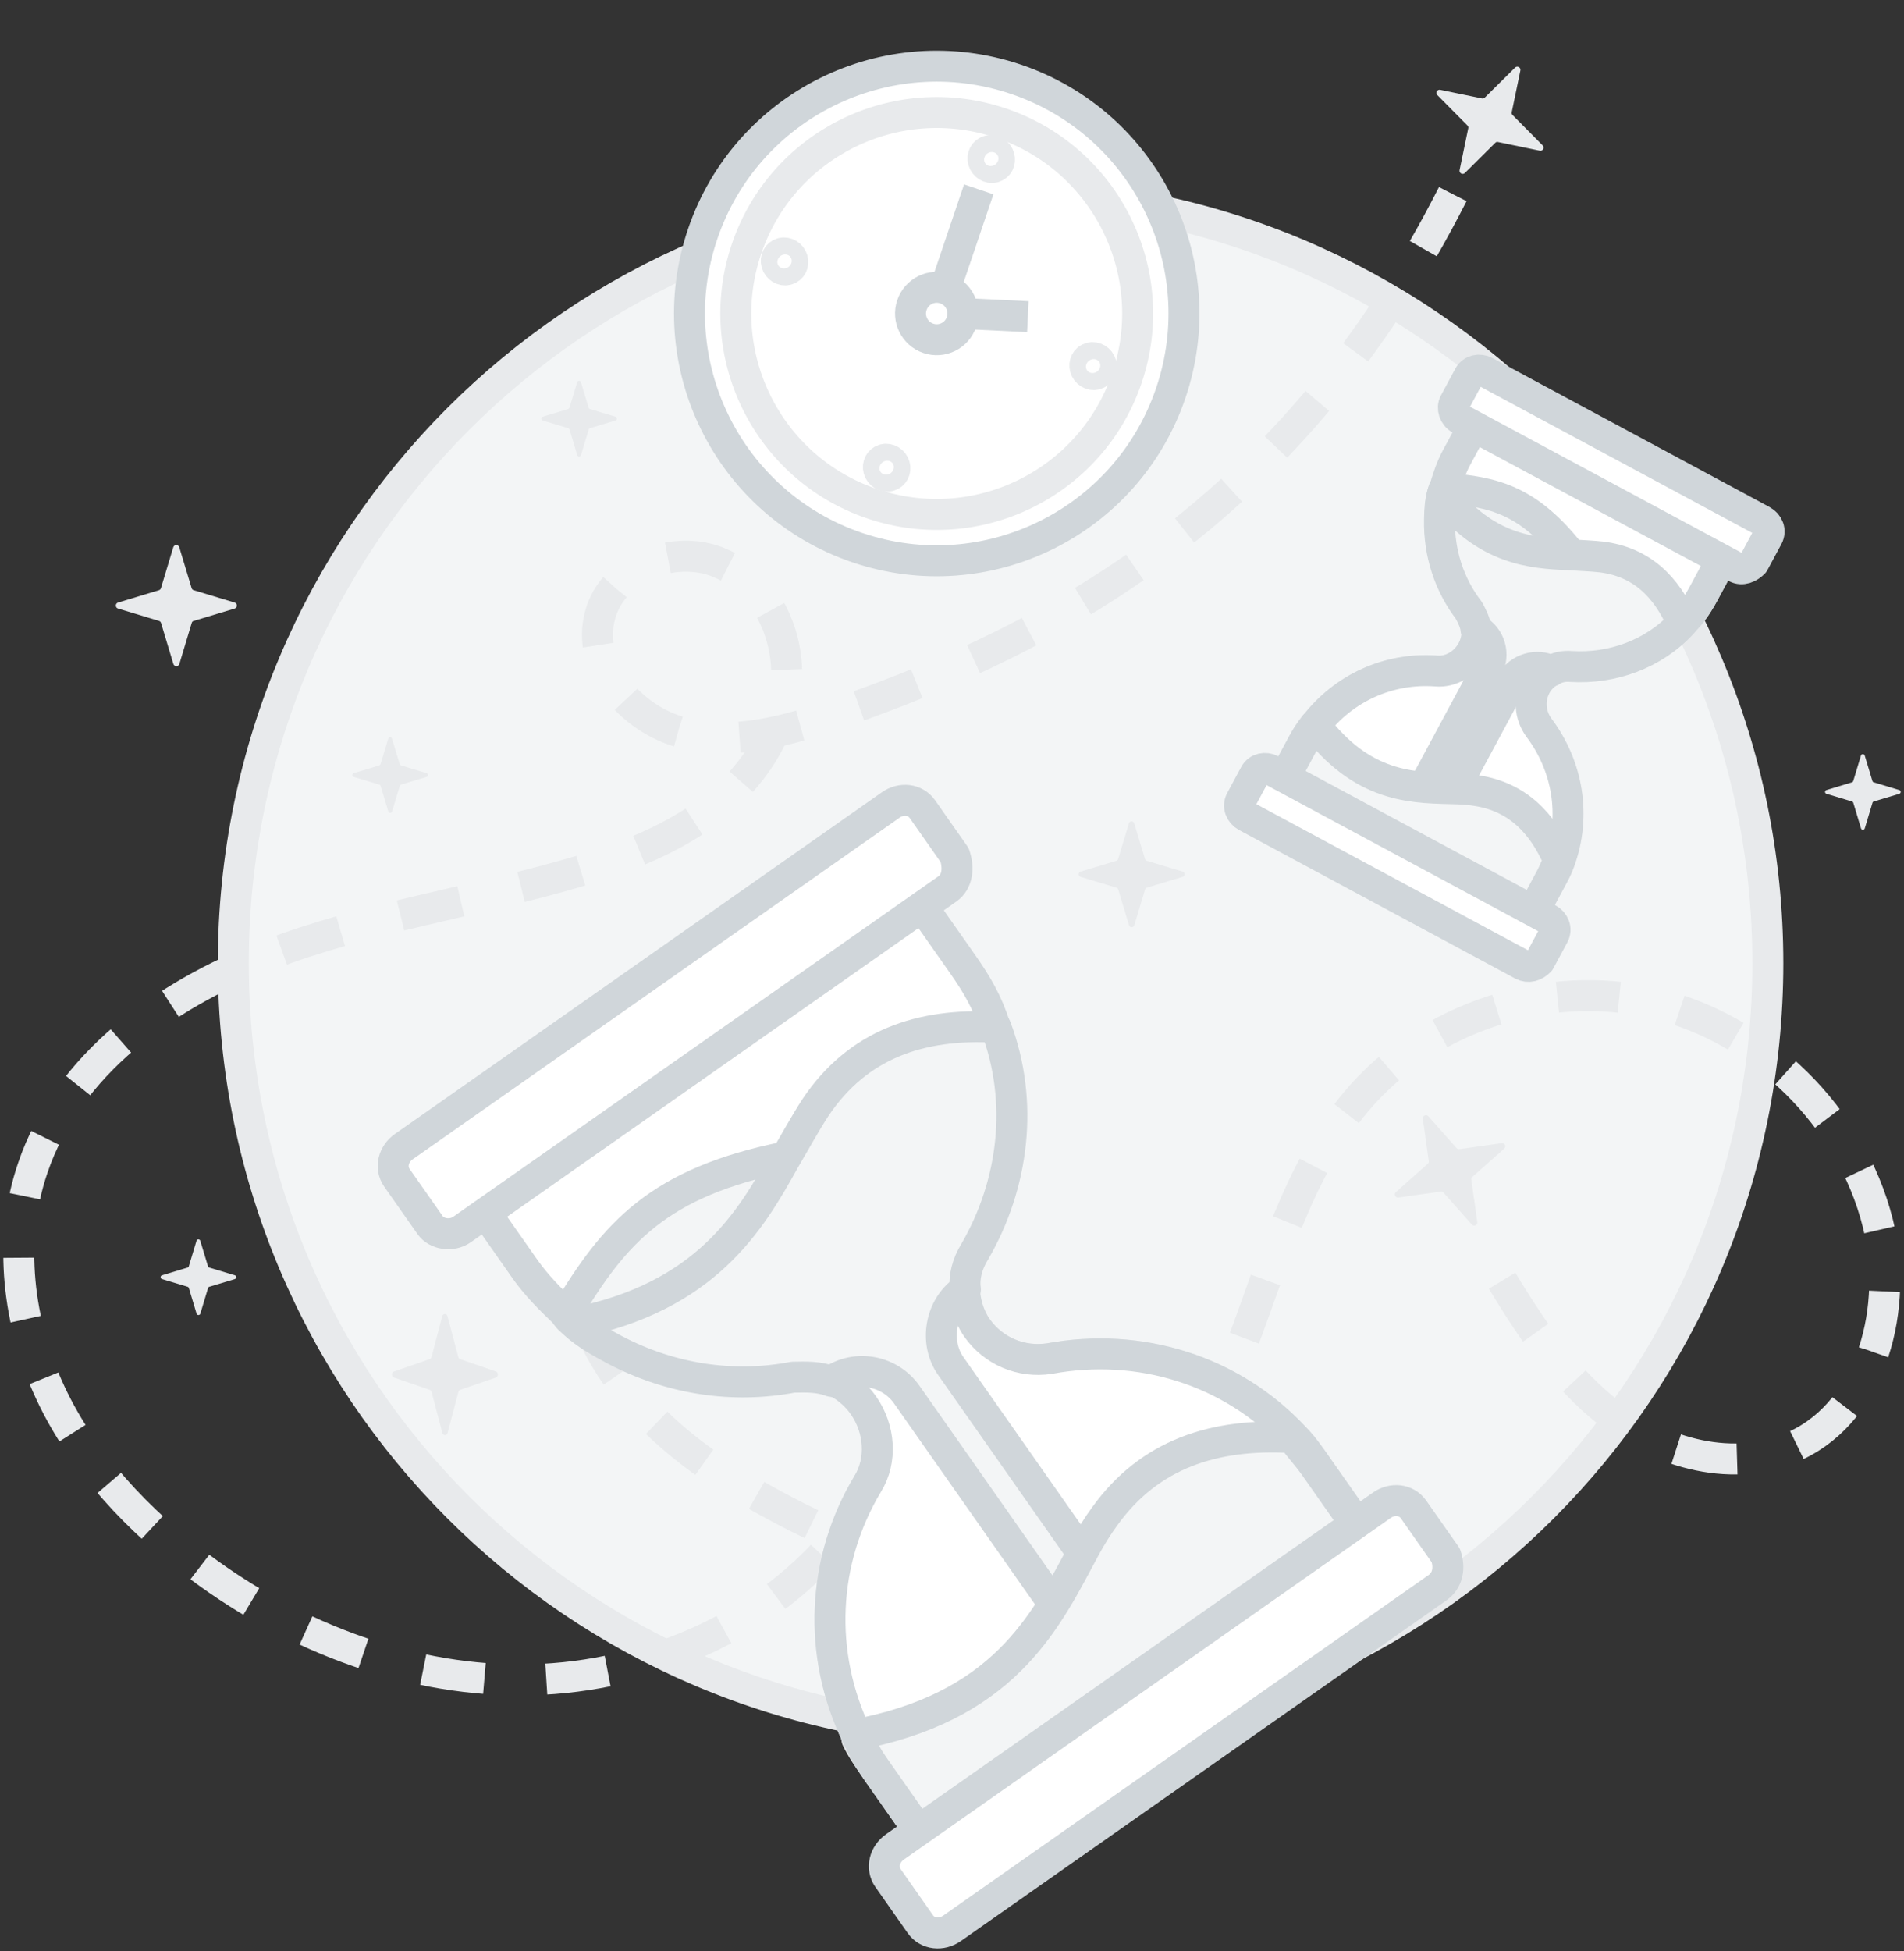 <svg width="123" height="126" viewBox="0 0 123 126" fill="none" xmlns="http://www.w3.org/2000/svg">
<rect x="0" y="0" width="123" height="126" fill="#333333" stroke="none"/>
<path d="M64.638 111.866C92.011 111.866 114.204 89.674 114.204 62.203C114.204 34.731 91.914 12.539 64.638 12.539C37.264 12.539 15.072 34.731 15.072 62.203C15.072 89.674 37.264 111.866 64.638 111.866Z" fill="#F3F5F6" stroke="#E8EAEC" stroke-width="2" stroke-miterlimit="10"/>
<path d="M93.848 12.539C83.456 33.022 68.203 41.17 54.223 46.036C50.978 47.181 47.447 48.182 44.107 47.324C40.767 46.465 37.857 43.078 38.763 39.739C39.574 36.638 43.583 35.111 46.493 36.352C49.451 37.592 51.074 41.027 50.787 44.223C50.501 47.419 48.545 50.234 46.064 52.19C43.535 54.146 40.529 55.338 37.475 56.245C30.747 58.248 23.733 59.203 17.196 61.731C10.612 64.259 4.361 68.791 2.119 75.422C0.496 80.145 1.164 85.488 3.264 89.972C5.363 94.457 8.942 98.225 12.95 101.231C19.105 105.811 26.692 108.673 34.326 108.482C41.96 108.291 49.69 104.952 54.414 98.941C59.137 92.93 60.521 84.2 57.181 77.283C54.891 72.512 49.69 68.6 44.489 69.745C40.386 70.699 37.38 74.707 36.95 78.953C36.521 83.198 38.382 87.396 41.149 90.545C43.916 93.741 47.59 95.983 51.408 97.939C56.99 100.754 63.575 102.901 69.348 100.515C74.835 98.273 78.032 92.596 80.132 87.11C82.231 81.624 83.806 75.661 87.623 71.129C92.204 65.69 99.933 63.162 106.852 64.784C113.77 66.406 119.592 72.131 121.309 79C122.645 84.343 121.023 91.022 116.013 93.359C112.1 95.22 107.281 93.884 103.893 91.213C100.506 88.541 98.216 84.725 96.021 81.004" stroke="#E8EAEC" stroke-width="2" stroke-miterlimit="10" stroke-dasharray="4 4"/>
<path d="M55.393 35.372C63.746 38.2 72.811 33.72 75.639 25.366C78.467 17.013 73.987 7.948 65.634 5.12C57.28 2.292 48.215 6.772 45.388 15.126C42.56 23.479 47.039 32.544 55.393 35.372Z" fill="white" stroke="#D0D6DA" stroke-width="2" stroke-miterlimit="10" stroke-linecap="round" stroke-linejoin="round"/>
<path d="M56.352 32.537C63.141 34.835 70.507 31.195 72.805 24.406C75.103 17.618 71.462 10.252 64.674 7.954C57.886 5.656 50.52 9.296 48.222 16.084C45.924 22.873 49.564 30.239 56.352 32.537Z" fill="white" stroke="#E8EAEC" stroke-width="2" stroke-miterlimit="10" stroke-linejoin="round"/>
<path d="M59.971 21.851C60.856 22.151 61.817 21.676 62.116 20.79C62.416 19.905 61.941 18.944 61.056 18.644C60.17 18.345 59.21 18.819 58.91 19.705C58.61 20.59 59.085 21.551 59.971 21.851Z" fill="white" stroke="#D0D6DA" stroke-width="2" stroke-miterlimit="10" stroke-linejoin="round"/>
<path d="M63.227 12.23L60.875 19.178" stroke="#D0D6DA" stroke-width="2" stroke-miterlimit="10" stroke-linejoin="round"/>
<path d="M62.297 20.252L66.4 20.45" stroke="#D0D6DA" stroke-width="2" stroke-miterlimit="10" stroke-linejoin="round"/>
<path d="M64.289 10.77C64.55 10.646 64.648 10.322 64.508 10.046C64.368 9.77 64.044 9.647 63.784 9.771C63.523 9.895 63.425 10.22 63.565 10.496C63.704 10.772 64.029 10.895 64.289 10.77Z" fill="white" stroke="#E8EAEC" stroke-width="2" stroke-miterlimit="10" stroke-linejoin="round"/>
<path d="M57.531 30.704C57.792 30.58 57.89 30.255 57.75 29.98C57.611 29.704 57.286 29.581 57.026 29.705C56.765 29.829 56.667 30.153 56.807 30.429C56.946 30.705 57.271 30.828 57.531 30.704Z" fill="white" stroke="#E8EAEC" stroke-width="2" stroke-miterlimit="10" stroke-linejoin="round"/>
<path d="M50.934 17.384C51.195 17.259 51.293 16.935 51.153 16.659C51.014 16.383 50.689 16.26 50.429 16.384C50.168 16.509 50.07 16.833 50.21 17.109C50.349 17.385 50.674 17.508 50.934 17.384Z" fill="white" stroke="#E8EAEC" stroke-width="2" stroke-miterlimit="10" stroke-linejoin="round"/>
<path d="M70.869 24.142C71.13 24.017 71.228 23.693 71.088 23.417C70.948 23.141 70.624 23.018 70.364 23.142C70.103 23.267 70.005 23.591 70.145 23.867C70.284 24.143 70.609 24.266 70.869 24.142Z" fill="white" stroke="#E8EAEC" stroke-width="2" stroke-miterlimit="10" stroke-linejoin="round"/>
<path d="M12.515 40.1L15.157 39.303C15.348 39.248 15.348 38.97 15.157 38.915L12.515 38.118C12.447 38.1 12.398 38.05 12.379 37.983L11.583 35.347C11.527 35.155 11.249 35.155 11.194 35.347L10.398 37.983C10.379 38.05 10.33 38.1 10.262 38.118L7.626 38.915C7.435 38.97 7.435 39.248 7.626 39.303L10.268 40.1C10.336 40.118 10.385 40.168 10.404 40.236L11.2 42.878C11.255 43.069 11.533 43.069 11.589 42.878L12.385 40.236C12.398 40.168 12.447 40.118 12.515 40.1Z" fill="#E8EAEC"/>
<path d="M96.77 9.173L99.472 9.733C99.666 9.776 99.799 9.531 99.657 9.391L97.715 7.431C97.664 7.383 97.644 7.316 97.66 7.247L98.218 4.551C98.26 4.356 98.016 4.224 97.876 4.365L95.919 6.302C95.87 6.353 95.803 6.373 95.735 6.357L93.038 5.799C92.843 5.757 92.711 6.001 92.853 6.141L94.795 8.101C94.846 8.15 94.866 8.217 94.85 8.285L94.289 10.987C94.247 11.182 94.491 11.314 94.631 11.173L96.591 9.23C96.634 9.177 96.701 9.157 96.77 9.173Z" fill="#E8EAEC"/>
<path d="M95.109 76.013L97.174 74.182C97.324 74.052 97.207 73.799 97.01 73.829L94.278 74.215C94.209 74.227 94.143 74.202 94.098 74.148L92.269 72.09C92.139 71.939 91.887 72.056 91.916 72.253L92.299 74.98C92.311 75.049 92.287 75.115 92.233 75.16L90.174 76.988C90.024 77.119 90.14 77.371 90.337 77.341L93.07 76.956C93.139 76.944 93.205 76.968 93.25 77.022L95.081 79.086C95.212 79.237 95.464 79.12 95.434 78.923L95.049 76.191C95.031 76.124 95.055 76.059 95.109 76.013Z" fill="#E8EAEC"/>
<path d="M74.086 57.327L76.398 56.631C76.565 56.582 76.565 56.339 76.398 56.29L74.086 55.594C74.027 55.577 73.983 55.534 73.967 55.475L73.27 53.169C73.222 53.001 72.979 53.001 72.93 53.169L72.233 55.475C72.217 55.534 72.174 55.577 72.115 55.594L69.808 56.29C69.641 56.339 69.641 56.582 69.808 56.631L72.12 57.327C72.179 57.343 72.222 57.387 72.239 57.446L72.936 59.758C72.984 59.925 73.227 59.925 73.276 59.758L73.972 57.446C73.983 57.387 74.027 57.343 74.086 57.327Z" fill="#E8EAEC"/>
<path d="M29.726 89.76L32.038 88.964C32.205 88.908 32.205 88.63 32.038 88.575L29.726 87.778C29.667 87.76 29.623 87.71 29.607 87.643L28.91 85.007C28.862 84.815 28.619 84.815 28.57 85.007L27.873 87.643C27.857 87.71 27.814 87.76 27.755 87.778L25.448 88.575C25.281 88.63 25.281 88.908 25.448 88.964L27.76 89.76C27.82 89.778 27.863 89.828 27.879 89.896L28.576 92.538C28.624 92.729 28.867 92.729 28.916 92.538L29.613 89.896C29.623 89.828 29.667 89.778 29.726 89.76Z" fill="#E8EAEC"/>
<path d="M25.907 50.673L27.558 50.176C27.677 50.141 27.677 49.968 27.558 49.933L25.907 49.435C25.864 49.423 25.833 49.393 25.822 49.35L25.324 47.703C25.289 47.583 25.116 47.583 25.081 47.703L24.583 49.35C24.572 49.393 24.541 49.423 24.498 49.435L22.851 49.933C22.731 49.968 22.731 50.141 22.851 50.176L24.502 50.673C24.545 50.685 24.576 50.716 24.587 50.758L25.085 52.409C25.119 52.529 25.293 52.529 25.328 52.409L25.826 50.758C25.833 50.716 25.864 50.685 25.907 50.673Z" fill="#E8EAEC"/>
<path d="M121.045 51.763L122.696 51.266C122.816 51.231 122.816 51.057 122.696 51.023L121.045 50.525C121.002 50.513 120.972 50.483 120.96 50.44L120.462 48.793C120.428 48.673 120.254 48.673 120.219 48.793L119.722 50.44C119.71 50.483 119.679 50.513 119.637 50.525L117.989 51.023C117.87 51.057 117.87 51.231 117.989 51.266L119.641 51.763C119.683 51.775 119.714 51.806 119.725 51.848L120.223 53.499C120.258 53.619 120.431 53.619 120.466 53.499L120.964 51.848C120.972 51.806 121.002 51.775 121.045 51.763Z" fill="#E8EAEC"/>
<path d="M38.112 27.654L39.763 27.156C39.882 27.122 39.882 26.948 39.763 26.913L38.112 26.416C38.069 26.404 38.038 26.373 38.027 26.331L37.529 24.683C37.494 24.564 37.321 24.564 37.286 24.683L36.788 26.331C36.777 26.373 36.746 26.404 36.703 26.416L35.056 26.913C34.936 26.948 34.936 27.122 35.056 27.156L36.707 27.654C36.75 27.666 36.781 27.696 36.792 27.739L37.29 29.39C37.325 29.509 37.498 29.509 37.533 29.39L38.031 27.739C38.038 27.696 38.069 27.666 38.112 27.654Z" fill="#E8EAEC"/>
<path d="M13.521 83.103L15.172 82.606C15.292 82.571 15.292 82.397 15.172 82.362L13.521 81.865C13.479 81.853 13.448 81.822 13.436 81.78L12.938 80.133C12.904 80.013 12.73 80.013 12.695 80.133L12.198 81.78C12.186 81.822 12.155 81.853 12.113 81.865L10.465 82.362C10.346 82.397 10.346 82.571 10.465 82.606L12.117 83.103C12.159 83.115 12.19 83.146 12.201 83.188L12.699 84.839C12.734 84.959 12.908 84.959 12.942 84.839L13.44 83.188C13.448 83.146 13.479 83.115 13.521 83.103Z" fill="#E8EAEC"/>
<path d="M58.906 57.591L62.193 62.276C63.132 63.615 63.775 64.734 64.264 66.245C66.097 71.094 65.413 76.425 62.891 80.762C62.423 81.518 62.185 82.399 62.3 83.174C62.321 84.016 62.57 84.982 63.107 85.747C64.18 87.277 65.98 88.012 67.788 87.742C73.595 86.664 79.568 88.467 83.658 92.874C84.156 93.38 84.558 93.954 85.028 94.623L88.315 99.309C88.717 99.882 89.024 100.523 89.359 101.001L61.248 120.722C60.817 120.311 60.347 119.641 60.012 119.163L56.725 114.478C56.39 114 56.15 113.455 55.815 112.977C55.68 112.786 55.575 112.432 55.373 112.145C52.785 106.827 53.094 100.76 56.056 95.83C56.992 94.317 56.846 92.279 55.773 90.749C55.303 90.08 54.575 89.449 53.791 89.144C53.723 89.048 53.628 89.115 53.628 89.115C52.843 88.809 52.001 88.829 51.159 88.85C47.256 89.59 43.255 88.972 39.646 87.081C38.727 86.585 37.808 86.088 37.013 85.362C36.783 85.238 36.582 84.951 36.448 84.76C35.586 83.938 34.657 83.02 33.919 81.968L30.632 77.283C30.565 77.187 30.431 76.996 30.297 76.805L58.6 56.95C58.705 57.304 58.772 57.4 58.906 57.591Z" fill="#F3F5F6" stroke="#E8EAEC" stroke-width="1.978" stroke-miterlimit="10" stroke-linecap="round" stroke-linejoin="round"/>
<path d="M74.75 102.547C74.75 102.547 64.636 111.924 63.956 111.973C63.507 112.146 59.528 113.796 56.993 114.86L56.322 113.904C55.987 113.426 55.652 112.948 55.345 112.307C55.469 112.077 55.526 111.752 55.583 111.427C56.88 107.378 60.912 101.125 69.409 101.442L74.75 102.547Z" fill="#F3F5F6" stroke="#E8EAEC" stroke-width="1.978" stroke-miterlimit="10" stroke-linecap="round" stroke-linejoin="round"/>
<path d="M58.906 57.591L62.193 62.276C63.132 63.615 63.775 64.734 64.264 66.245C66.097 71.094 65.413 76.425 62.891 80.762C62.423 81.518 62.185 82.399 62.3 83.174C62.321 84.016 62.57 84.982 63.107 85.747C64.18 87.277 65.98 88.012 67.788 87.742C73.595 86.664 79.568 88.467 83.658 92.874C84.156 93.38 84.558 93.954 85.028 94.623L88.315 99.309C88.717 99.882 89.024 100.523 89.359 101.001L61.248 120.722C60.817 120.311 60.347 119.641 60.012 119.163L56.725 114.478C56.39 114 56.15 113.455 55.815 112.977C55.68 112.786 55.575 112.432 55.373 112.145C52.785 106.827 53.094 100.76 56.056 95.83C56.992 94.317 56.846 92.279 55.773 90.749C55.303 90.08 54.575 89.449 53.791 89.144C53.723 89.048 53.628 89.115 53.628 89.115C52.843 88.809 52.001 88.829 51.159 88.85C47.256 89.59 43.255 88.972 39.646 87.081C38.727 86.585 37.808 86.088 37.013 85.362C36.783 85.238 36.582 84.951 36.448 84.76C35.586 83.938 34.657 83.02 33.919 81.968L30.632 77.283C30.565 77.187 30.431 76.996 30.297 76.805L58.6 56.95C58.705 57.304 58.772 57.4 58.906 57.591Z" fill="white" stroke="#D0D6DA" stroke-width="2" stroke-miterlimit="10"/>
<path d="M56.745 77.084L45.577 85.774L39.809 87.11C38.89 86.613 37.971 86.117 37.176 85.39C36.946 85.266 36.745 84.979 36.611 84.788C39.696 79.627 42.535 76.352 50.791 74.698C52.178 74.438 53.469 74.245 55.019 74.014C68.815 72.326 56.745 77.084 56.745 77.084Z" fill="#F3F5F6" stroke="#D0D6DA" stroke-width="1.978" stroke-miterlimit="10" stroke-linecap="round" stroke-linejoin="round"/>
<path d="M64.331 66.339C66.164 71.189 65.48 76.519 62.958 80.856C62.49 81.612 62.252 82.493 62.367 83.268L62.272 83.335C60.742 84.408 60.343 86.686 61.416 88.216L71.41 102.463L68.637 104.408L58.576 90.066C57.502 88.536 55.32 88.069 53.695 89.209C52.91 88.904 52.068 88.924 51.226 88.944C47.323 89.685 43.322 89.067 39.713 87.176C38.794 86.679 37.875 86.183 37.08 85.456C45.594 83.763 48.46 78.9 50.666 74.927C51.383 73.71 52.004 72.562 52.691 71.508C55.414 67.458 59.432 66.067 64.331 66.339Z" fill="#F3F5F6" stroke="#D0D6DA" stroke-width="2" stroke-miterlimit="10" stroke-linecap="round" stroke-linejoin="round"/>
<path d="M84.932 94.69L88.219 99.375C88.621 99.949 88.928 100.589 89.263 101.068L64.212 118.642L59.609 118.589L56.658 114.382C56.322 113.904 55.987 113.426 55.747 112.88C55.613 112.689 55.507 112.335 55.306 112.048C55.402 111.981 55.469 112.077 55.564 112.01C55.727 112.038 55.823 111.971 55.918 111.904C65.236 109.933 67.728 104.333 70.087 99.968C70.459 99.278 70.927 98.522 71.367 97.928C74.253 93.906 78.433 92.543 83.495 92.844C83.964 93.514 84.462 94.02 84.932 94.69Z" fill="#F3F5F6" stroke="#D0D6DA" stroke-width="2" stroke-miterlimit="10" stroke-linecap="round" stroke-linejoin="round"/>
<path d="M61.203 57.407L29.841 79.408C29.171 79.878 28.195 79.707 27.793 79.133L25.646 76.073C25.177 75.404 25.415 74.523 26.084 74.054L57.543 51.986C58.212 51.516 59.121 51.592 59.591 52.261L61.67 55.225C61.948 56.029 61.873 56.938 61.203 57.407Z" fill="white" stroke="#D0D6DA" stroke-width="2" stroke-miterlimit="10" stroke-linecap="round" stroke-linejoin="round"/>
<path d="M92.863 102.538L61.5 124.539C60.831 125.009 59.922 124.933 59.452 124.264L57.373 121.3C56.903 120.63 57.142 119.75 57.811 119.28L89.269 97.212C89.939 96.743 90.848 96.818 91.317 97.487L93.397 100.452C93.675 101.255 93.532 102.069 92.863 102.538Z" fill="white" stroke="#D0D6DA" stroke-width="2" stroke-miterlimit="10" stroke-linecap="round" stroke-linejoin="round"/>
<path d="M111.522 35.605L110.089 38.269C109.679 39.031 109.303 39.6 108.706 40.19C106.85 42.206 104.17 43.149 101.523 42.987C101.055 42.946 100.582 43.042 100.244 43.281C99.85 43.49 99.454 43.837 99.219 44.273C98.752 45.142 98.832 46.167 99.388 46.957C101.276 49.444 101.842 52.693 100.732 55.671C100.611 56.027 100.435 56.353 100.23 56.734L98.798 59.398C98.622 59.725 98.392 60.022 98.246 60.294L82.258 51.697C82.35 51.395 82.555 51.015 82.701 50.743L84.134 48.078C84.28 47.806 84.481 47.564 84.627 47.292C84.685 47.183 84.827 47.049 84.915 46.886C86.812 44.401 89.751 43.107 92.783 43.335C93.72 43.418 94.648 42.866 95.116 41.996C95.32 41.615 95.446 41.122 95.404 40.678C95.433 40.624 95.379 40.595 95.379 40.595C95.336 40.151 95.127 39.758 94.918 39.365C93.641 37.698 92.984 35.661 93.02 33.508C93.036 32.956 93.053 32.404 93.207 31.856C93.211 31.718 93.299 31.555 93.358 31.446C93.541 30.844 93.754 30.187 94.076 29.589L95.509 26.924C95.538 26.87 95.596 26.761 95.655 26.652L111.751 35.308C111.609 35.442 111.58 35.496 111.522 35.605Z" fill="#F3F5F6" stroke="#E8EAEC" stroke-width="1.978" stroke-miterlimit="10" stroke-linecap="round" stroke-linejoin="round"/>
<path d="M94.048 53.759C94.048 53.759 87.218 51.208 87.034 50.899C86.845 50.727 85.121 49.24 84.017 48.295L84.309 47.752C84.456 47.48 84.602 47.208 84.832 46.911C84.969 46.915 85.137 46.864 85.304 46.814C87.524 46.466 91.435 46.886 93.302 50.975L94.048 53.759Z" fill="#F3F5F6" stroke="#E8EAEC" stroke-width="1.978" stroke-miterlimit="10" stroke-linecap="round" stroke-linejoin="round"/>
<path d="M111.522 35.605L110.089 38.269C109.679 39.031 109.303 39.6 108.706 40.19C106.85 42.206 104.17 43.149 101.523 42.987C101.055 42.946 100.582 43.042 100.244 43.281C99.85 43.49 99.454 43.837 99.219 44.273C98.752 45.142 98.832 46.167 99.388 46.957C101.276 49.444 101.842 52.693 100.732 55.671C100.611 56.027 100.435 56.353 100.23 56.734L98.798 59.398C98.622 59.725 98.392 60.022 98.246 60.294L82.258 51.697C82.35 51.395 82.555 51.015 82.701 50.743L84.134 48.078C84.28 47.806 84.481 47.564 84.627 47.292C84.685 47.183 84.827 47.049 84.915 46.886C86.812 44.401 89.751 43.107 92.783 43.335C93.72 43.418 94.648 42.866 95.116 41.996C95.32 41.615 95.446 41.122 95.404 40.678C95.433 40.624 95.379 40.595 95.379 40.595C95.336 40.151 95.127 39.758 94.918 39.365C93.641 37.698 92.984 35.661 93.02 33.508C93.036 32.956 93.053 32.404 93.207 31.856C93.211 31.718 93.299 31.555 93.358 31.446C93.541 30.844 93.754 30.187 94.076 29.589L95.509 26.924C95.538 26.87 95.596 26.761 95.655 26.652L111.751 35.308C111.609 35.442 111.58 35.496 111.522 35.605Z" fill="white" stroke="#D0D6DA" stroke-width="2" stroke-miterlimit="10"/>
<path d="M101.801 39.211L95.046 35.999L93.045 33.591C93.062 33.039 93.078 32.487 93.233 31.939C93.237 31.801 93.324 31.638 93.383 31.529C96.553 31.762 98.774 32.325 101.515 35.832C101.967 36.426 102.364 36.99 102.842 37.667C106.914 43.783 101.801 39.211 101.801 39.211Z" fill="#F3F5F6" stroke="#D0D6DA" stroke-width="1.978" stroke-miterlimit="10" stroke-linecap="round" stroke-linejoin="round"/>
<path d="M108.677 40.244C106.821 42.261 104.141 43.203 101.494 43.042C101.025 43 100.553 43.096 100.214 43.335L100.16 43.306C99.29 42.838 98.119 43.19 97.651 44.06L93.294 52.163L91.717 51.315L96.103 43.158C96.571 42.288 96.274 41.146 95.349 40.649C95.307 40.206 95.098 39.813 94.889 39.42C93.612 37.752 92.954 35.716 92.991 33.562C93.007 33.01 93.024 32.458 93.178 31.91C95.999 35.53 98.976 35.729 101.377 35.828C102.121 35.878 102.811 35.898 103.472 35.973C106.031 36.298 107.642 37.865 108.677 40.244Z" fill="#F3F5F6" stroke="#D0D6DA" stroke-width="2" stroke-miterlimit="10" stroke-linecap="round" stroke-linejoin="round"/>
<path d="M100.176 56.706L98.744 59.37C98.568 59.697 98.338 59.994 98.192 60.266L83.944 52.605L82.877 50.418L84.163 48.025C84.309 47.753 84.456 47.481 84.656 47.239C84.715 47.13 84.857 46.996 84.945 46.833C84.999 46.862 84.97 46.917 85.024 46.946C85.049 47.029 85.104 47.059 85.158 47.088C88.301 51.021 91.537 50.869 94.16 50.947C94.574 50.959 95.042 51.001 95.427 51.067C98.011 51.476 99.647 53.126 100.707 55.589C100.502 55.97 100.381 56.325 100.176 56.706Z" fill="#F3F5F6" stroke="#D0D6DA" stroke-width="2" stroke-miterlimit="10" stroke-linecap="round" stroke-linejoin="round"/>
<path d="M112.154 36.645L94.317 27.054C93.936 26.85 93.785 26.348 93.961 26.022L94.896 24.282C95.101 23.901 95.574 23.804 95.954 24.009L113.845 33.629C114.226 33.834 114.406 34.281 114.201 34.662L113.295 36.348C112.982 36.67 112.534 36.85 112.154 36.645Z" fill="white" stroke="#D0D6DA" stroke-width="2" stroke-miterlimit="10" stroke-linecap="round" stroke-linejoin="round"/>
<path d="M98.352 62.314L80.515 52.723C80.135 52.518 79.954 52.071 80.159 51.69L81.066 50.004C81.27 49.623 81.743 49.527 82.123 49.732L100.015 59.352C100.395 59.557 100.575 60.004 100.371 60.385L99.464 62.071C99.151 62.393 98.733 62.518 98.352 62.314Z" fill="white" stroke="#D0D6DA" stroke-width="2" stroke-miterlimit="10" stroke-linecap="round" stroke-linejoin="round"/>
</svg>
